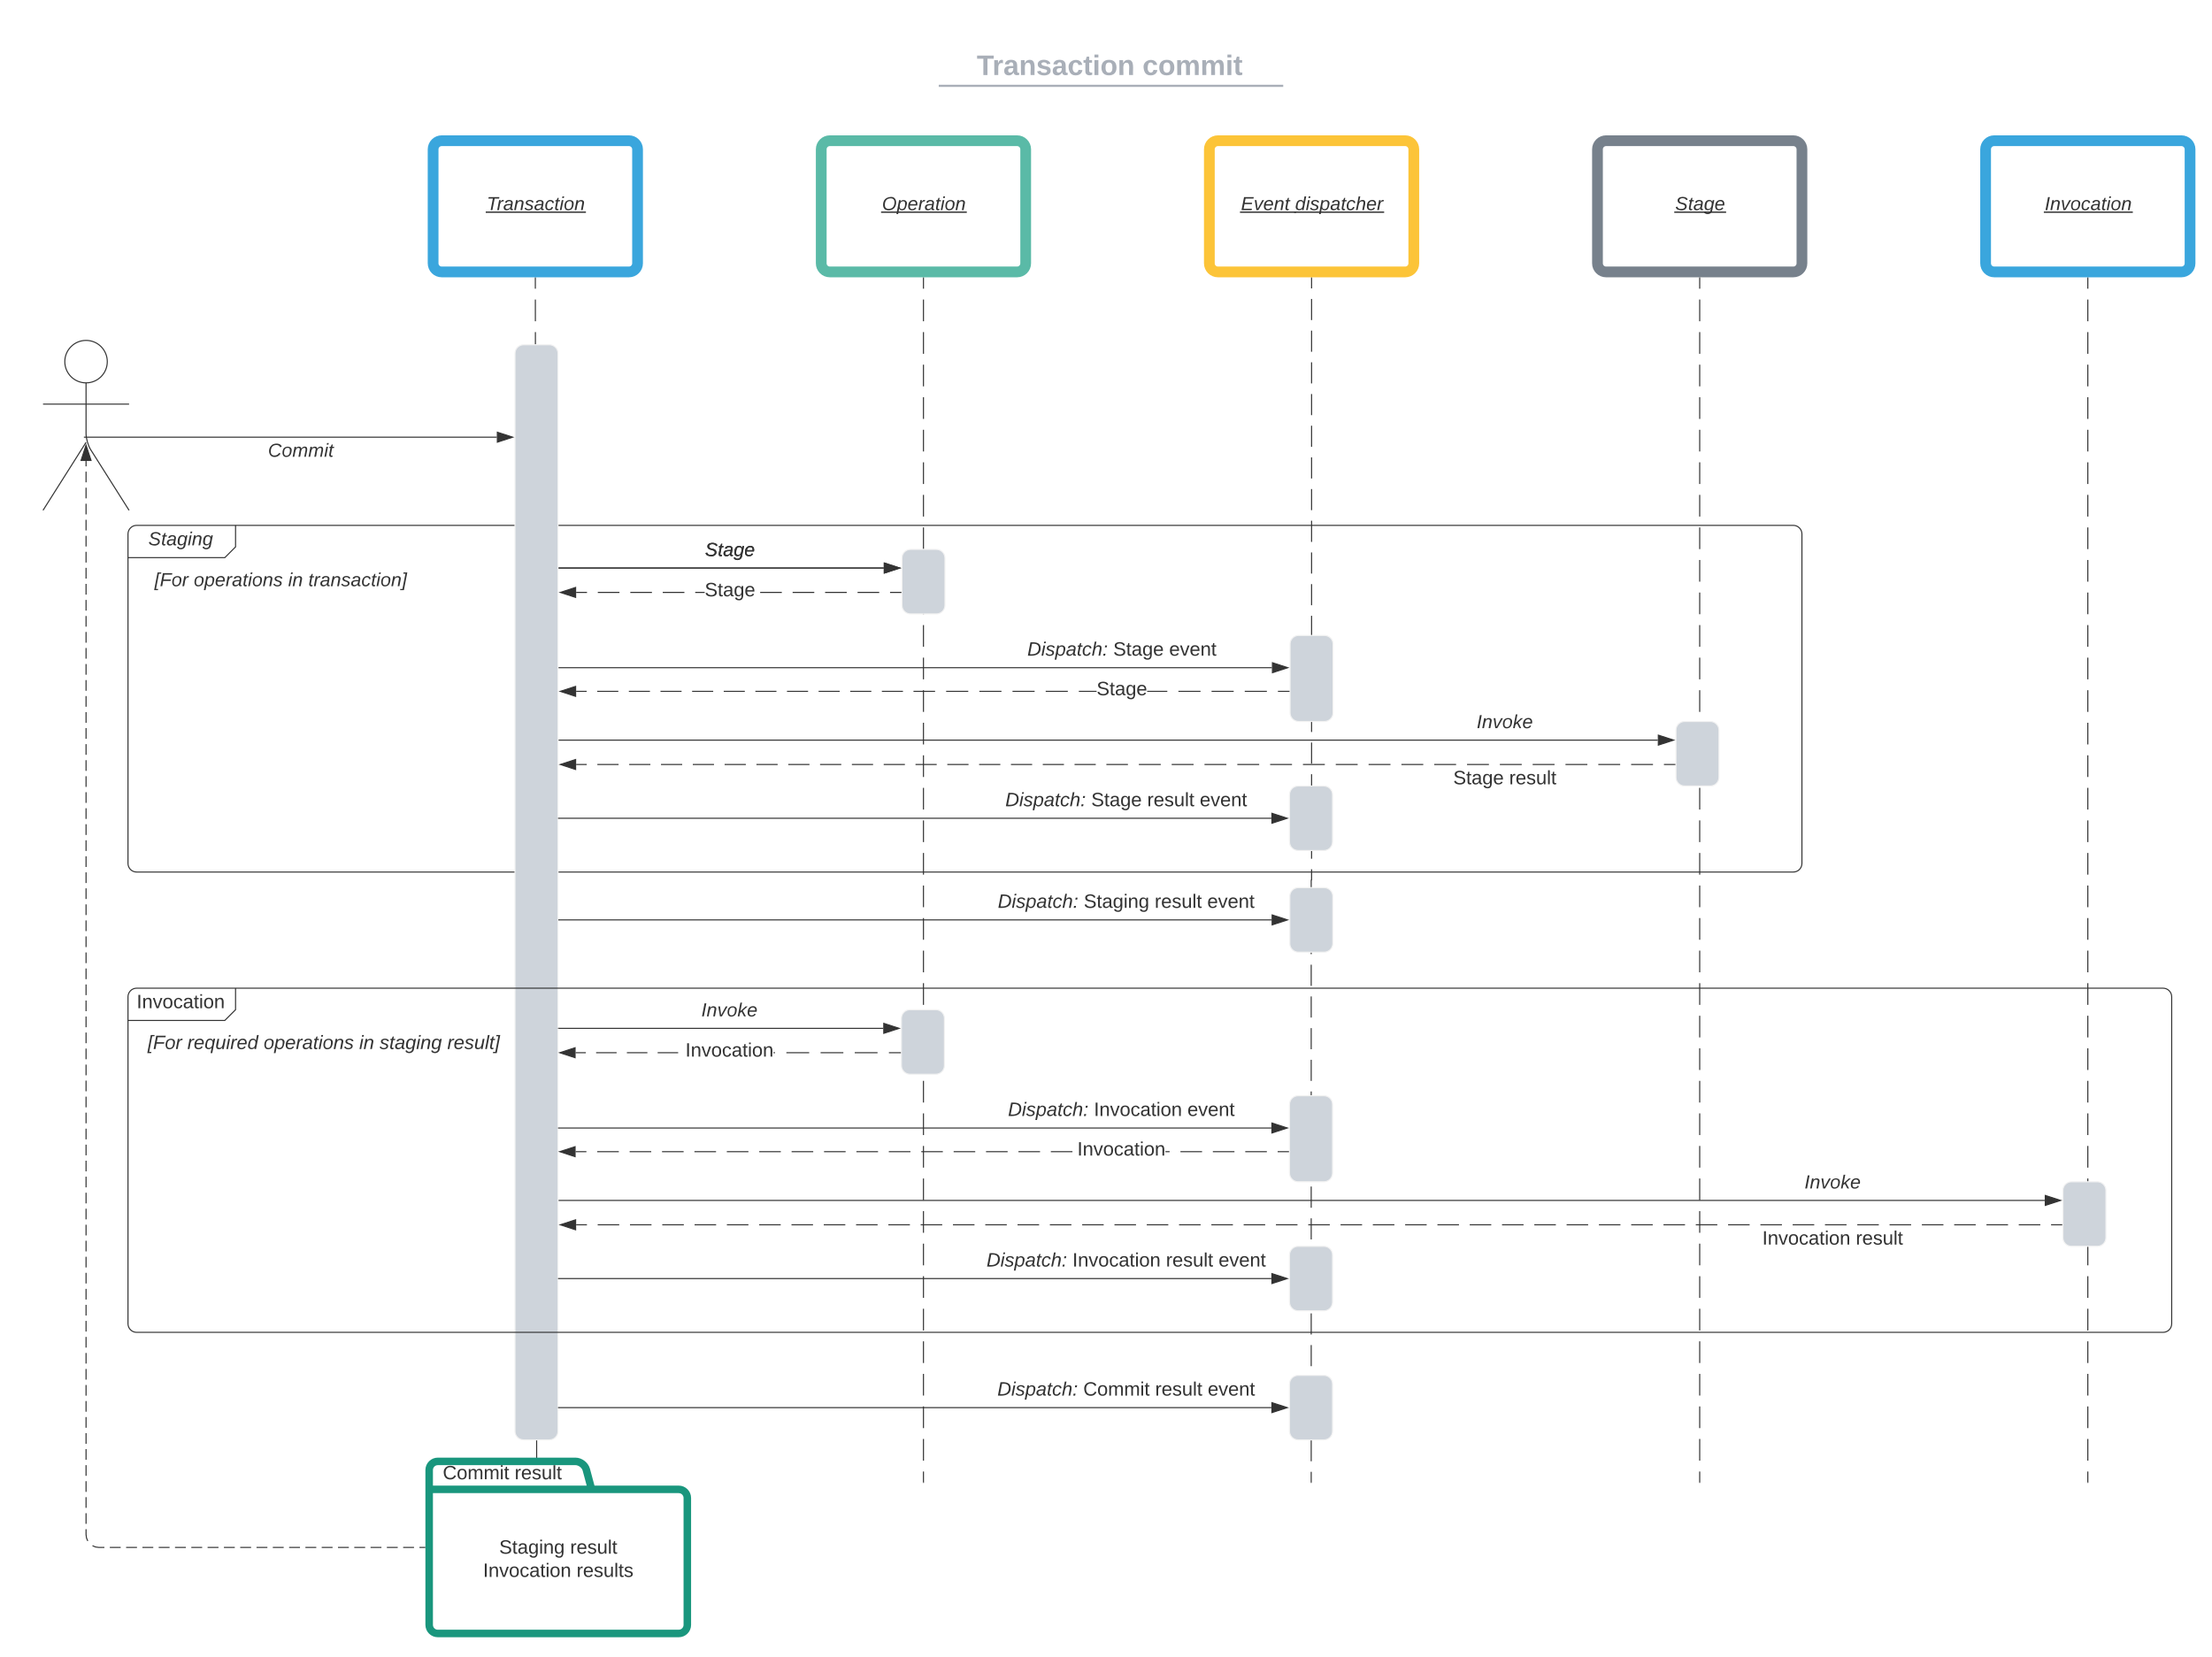 <svg xmlns="http://www.w3.org/2000/svg" xmlns:xlink="http://www.w3.org/1999/xlink" xmlns:lucid="lucid" width="2056.48" height="1540.7"><g transform="translate(0 0)" lucid:page-tab-id="0_0"><path d="M0 0h2056.48v1540.7H0z" fill="#fff"/><path d="M119 496.5c0-4.4 3.6-8 8-8h84c4.43 0 8 3.6 8 8v4.94c0 3.9-2.23 9.3-5 12.07-2.75 2.77-8.16 5-12.06 5H127c-4.4 0-8-3.57-8-8z" fill="#fff"/><path d="M219 488.5v20l-10 10h-90" stroke="#333" fill="none"/><path d="M119 496.5c0-4.4 3.6-8 8-8h1540.24c4.4 0 8 3.6 8 8v306.34c0 4.42-3.6 8-8 8H127c-4.4 0-8-3.58-8-8z" stroke="#333" fill="none"/><use xlink:href="#a" transform="matrix(1,0,0,1,127.008,488.51) translate(10.901 18.556)"/><use xlink:href="#b" transform="matrix(1,0,0,1,131.008,526.51) translate(12.642 18.556)"/><use xlink:href="#c" transform="matrix(1,0,0,1,131.008,526.51) translate(49.086 18.556)"/><use xlink:href="#d" transform="matrix(1,0,0,1,131.008,526.51) translate(136.889 18.556)"/><use xlink:href="#e" transform="matrix(1,0,0,1,131.008,526.51) translate(155.605 18.556)"/><path d="M497.7 258.34v10.1m.02 10.08l.02 20.2m.02 10.08l.02 20.18m0 10.1l.03 20.17m.03 10.1l.02 20.17m0 10.1l.04 20.17m0 10.08l.02 20.18m0 10.1l.04 20.17m0 10.1l.03 20.17m0 10.1l.03 20.17m0 10.1l.03 20.17m0 10.1l.04 20.17m0 10.1l.03 20.18m.02 10.1l.02 20.17m0 10.1l.03 20.17m.02 10.1l.02 20.17m0 10.08l.04 20.18m0 10.1l.03 20.17m.02 10.1l.03 20.17m0 10.1l.03 20.17m0 10.1l.04 20.17m0 10.1l.03 20.17m0 10.1l.04 20.18m0 10.1l.02 20.17m.02 10.1l.02 20.17m0 10.1l.03 20.17m0 10.08l.03 20.18m0 10.1l.04 20.17m0 10.1l.03 20.17m0 10.1l.04 20.17m0 10.1l.03 20.17m0 10.1l.04 20.17m.02 10.1l.02 20.18m0 10.1l.04 20.17m0 10.1l.03 20.17m.03 10.1l.02 20.17m0 10.08l.03 20.18m.02 10.1v10.08" stroke="#333" fill="none"/><path d="M498.2 258.36h-1v-.52h1z" fill="#333"/><path d="M499 1378.33v.5" stroke="#333" fill="none"/><path d="M478.77 328.57c0-4.4 3.58-8 8-8h24c4.42 0 8 3.6 8 8v1002.27c0 4.42-3.58 8-8 8h-24c-4.42 0-8-3.58-8-8z" stroke="#f2f2f2" fill="#ced4db"/><path d="M858.53 258.34v10.1m0 10.08v20.2m0 10.08v20.18m0 10.1v20.17m0 10.1v20.17m0 10.1v20.17m0 10.08v20.18m0 10.1v20.17m0 10.1v20.17m0 10.1v20.17m0 10.1v20.17m0 10.1v20.17m0 10.1v20.18m0 10.1v20.17m0 10.1v20.17m0 10.1v20.17m0 10.08v20.18m0 10.1v20.17m0 10.1v20.17m0 10.1v20.17m0 10.1v20.17m0 10.1v20.17m0 10.1v20.18m0 10.1v20.17m0 10.1v20.17m0 10.1v20.17m0 10.08v20.18m0 10.1v20.17m0 10.1V1116m0 10.1v20.17m0 10.1v20.17m0 10.1v20.17m0 10.1v20.18m0 10.1v20.17m0 10.1v20.17m0 10.1v20.17m0 10.08v20.18m0 10.1v10.08" stroke="#333" fill="none"/><path d="M859.03 258.36h-1v-.52h1z" fill="#333"/><path d="M858.53 1378.33v.5" stroke="#333" fill="none"/><path d="M838.53 518.84c0-4.4 3.58-8 8-8h24c4.42 0 8 3.6 8 8v44c0 4.42-3.58 8-8 8h-24c-4.42 0-8-3.58-8-8z" stroke="#f2f2f2" fill="#ced4db"/><path d="M1219.36 258.34v9.83m0 9.82v19.63m0 9.82v19.64m0 9.82v19.64m0 9.82v19.64m0 9.83v19.64m0 9.8v19.65m0 9.82v19.65m0 9.82v19.64m0 9.82v19.65m0 9.82v19.64m0 9.83v19.64m0 9.83v19.64m0 9.82v19.64m0 9.82v19.65m0 9.82v19.63m0 9.82v19.65m0 9.82v19.64m0 9.82v19.64m0 9.83v9.82l-.05.12-.1.04-.14.06-.05.12v9.82m0 9.83v19.64m0 9.83v19.64m0 9.82v19.64m0 9.82v19.64m0 9.82v19.65m0 9.82v19.63m0 9.82v19.64m0 9.82v19.64m0 9.82v19.64m0 9.82V1123m0 9.8v19.65m0 9.82v19.65m0 9.82v19.64m0 9.82v19.64m0 9.83v19.64m0 9.83v19.64m0 9.82v19.64m0 9.82v19.64m0 9.82v9.82" stroke="#333" fill="none"/><path d="M1219.86 258.36h-1v-.52h1z" fill="#333"/><path d="M1219 1378.33v.5" stroke="#333" fill="none"/><path d="M1199.36 598.84c0-4.4 3.6-8 8-8h24c4.42 0 8 3.6 8 8v64c0 4.42-3.58 8-8 8h-24c-4.4 0-8-3.58-8-8z" stroke="#f2f2f2" fill="#ced4db"/><path d="M1182.48 621.34h-662.7v-1h662.7zM519.78 621.34h-.5v-1h.5zM1197.25 620.84l-14.27 4.64v-9.27z" fill="#333"/><path d="M1198.86 620.84l-16.38 5.33v-10.65zm-15.38 3.95l12.15-3.96-12.15-3.94z" fill="#333"/><use xlink:href="#f" transform="matrix(1,0,0,1,955.058,595.245) translate(0.005 14.4)"/><use xlink:href="#g" transform="matrix(1,0,0,1,955.058,595.245) translate(79.905 14.4)"/><use xlink:href="#h" transform="matrix(1,0,0,1,955.058,595.245) translate(131.905 14.4)"/><path d="M402.66 138.84c0-4.4 3.58-8 8-8h174.07c4.42 0 8 3.6 8 8v106c0 4.42-3.58 8-8 8H410.66c-4.42 0-8-3.58-8-8z" stroke="#3aa6dd" stroke-width="10" fill-opacity="0"/><use xlink:href="#i" transform="matrix(1,0,0,1,410.658,138.845) translate(41.821 56.556)"/><path d="M763.5 138.84c0-4.4 3.57-8 8-8h174.07c4.42 0 8 3.6 8 8v106c0 4.42-3.58 8-8 8H771.5c-4.43 0-8-3.58-8-8z" stroke="#5abaa7" stroke-width="10" fill-opacity="0"/><use xlink:href="#j" transform="matrix(1,0,0,1,771.492,138.845) translate(48.537 56.556)"/><path d="M1124.33 138.84c0-4.4 3.58-8 8-8h174.07c4.42 0 8 3.6 8 8v106c0 4.42-3.58 8-8 8h-174.07c-4.42 0-8-3.58-8-8z" stroke="#fcc438" stroke-width="10" fill-opacity="0"/><use xlink:href="#k" transform="matrix(1,0,0,1,1132.326,138.845) translate(21.377 56.556)"/><use xlink:href="#l" transform="matrix(1,0,0,1,1132.326,138.845) translate(71.747 56.556)"/><path d="M99.75 336.26C99.75 347.16 90.9 356 80 356c-10.9 0-19.75-8.83-19.75-19.74 0-10.9 8.84-19.75 19.75-19.75 10.9 0 19.75 8.85 19.75 19.76z" stroke="#333" fill="#fff"/><path d="M80 356v47.3c0 4.43 1.92 11.04 4.28 14.77L120 474.5m-40-63.2l-40 63.2m0-98.74h80" stroke="#333" fill="none"/><path d="M40 324.5c0-4.4 3.58-8 8-8h64c4.42 0 8 3.6 8 8v164c0 4.43-3.58 8-8 8H48c-4.42 0-8-3.57-8-8z" fill="none"/><path d="M81.5 406.5h380.38M81.5 406.5H78" stroke="#333" fill="none"/><path d="M476.65 406.5l-14.27 4.65v-9.27z" stroke="#333" fill="#333"/><use xlink:href="#m" transform="matrix(1,0,0,1,249.112,410.51) translate(0.005 14.222)"/><path d="M1198.36 643.34h-10.28v-1h10.28zm-20.56 0h-20.56v-1h20.56zm-30.84 0h-20.57v-1h20.56zm-30.85 0h-20.55v-1h20.56zm-96.6 0H1003v-1h16.5zm-26.77 0h-20.56v-1h20.56zm-30.85 0h-20.56v-1h20.56zm-30.84 0h-20.56v-1h20.56zm-30.85 0h-20.57v-1h20.56zm-30.85 0h-20.08v-1h20.08zm-29.88 0h-19.6v-1h19.6zm-29.4 0h-19.6v-1h19.6zm-29.4 0h-19.6v-1h19.6zm-29.4 0h-19.6v-1h19.6zm-29.4 0h-19.6v-1h19.6zm-29.4 0h-19.6v-1h19.6zm-29.4 0h-19.6v-1h19.6zm-29.4 0h-19.6v-1h19.6zm-29.4 0h-19.6v-1h19.6zm-29.4 0h-19.62v-1h19.6zm-29.42 0h-9.8v-1h9.8zm539.8 0h-18.74v-1h18.76zM1198.86 643.34h-.5v-1h.5zM535.15 647.48l-14.26-4.64 14.25-4.63z" fill="#333"/><path d="M535.65 648.17l-16.38-5.33 16.38-5.32zm-13.14-5.33l12.15 3.95v-7.9z" fill="#333"/><use xlink:href="#n" transform="matrix(1,0,0,1,1019.508,632.045) translate(0.005 14.4)"/><path d="M821.64 528.68H519.77v-1h301.87z" fill="#333"/><path d="M519.78 528.68h-.5v-1h.5zM836.4 528.18l-14.26 4.63v-9.26z" fill="#333"/><path d="M838.03 528.18l-16.4 5.32v-10.65zm-15.4 3.95l12.16-3.95-12.16-3.95z" fill="#333"/><use xlink:href="#o" transform="matrix(1,0,0,1,655.44,502.845) translate(0.005 14.222)"/><path d="M601.86 48c0-4.42 3.58-8 8-8h836.75c4.43 0 8 3.58 8 8v25.16c0 4.4-3.57 8-8 8H609.87c-4.42 0-8-3.6-8-8z" stroke="#000" stroke-opacity="0" stroke-width="2" fill="#fff" fill-opacity="0"/><use xlink:href="#p" transform="matrix(1,0,0,1,605.863,44) translate(302.238 25.783)"/><use xlink:href="#q" transform="matrix(1,0,0,1,605.863,44) translate(456.293 25.783)"/><path d="M873.74 79.8H1192M873.76 79.8h-1.02M1191.97 79.8h1.03" stroke="#a9afb8" stroke-width="2" fill="none"/><path d="M837.53 551.34h-10.06v-1h10.06zm-20.13 0h-20.12v-1h20.12zm-30.18 0H767.1v-1h20.12zm-30.2 0H736.9v-1h20.13zm-30.18 0h-20.12v-1h20.12zm-71.7 0h-8.8v-1h8.8zm-18.86 0h-20.13v-1h20.13zm-30.2 0H586v-1h20.1zm-30.18 0h-20.12v-1h20.12zm-30.18 0h-10.07v-1h10.07zM838.03 551.34h-.5v-1h.5zM535.15 555.48l-14.26-4.64 14.25-4.63z" fill="#333"/><path d="M535.65 556.17l-16.38-5.33 16.38-5.32zm-13.14-5.33l12.15 3.95v-7.9z" fill="#333"/><use xlink:href="#n" transform="matrix(1,0,0,1,655.149,540.045) translate(0.005 14.4)"/><path d="M821.65 528.68H519.77v-1h301.88z" fill="#333"/><path d="M519.78 528.68h-.5v-1h.5zM836.4 528.18l-14.25 4.63v-9.26z" fill="#333"/><path d="M838.03 528.18l-16.38 5.32v-10.65zm-15.38 3.95l12.14-3.95-12.15-3.95z" fill="#333"/><use xlink:href="#o" transform="matrix(1,0,0,1,655.44,502.845) translate(0.005 14.222)"/><path d="M1198.86 738.84c0-4.4 3.6-8 8-8h24c4.42 0 8 3.6 8 8v44c0 4.42-3.58 8-8 8h-24c-4.4 0-8-3.58-8-8z" stroke="#f2f2f2" fill="#ced4db"/><path d="M519.27 760.84h662.7M519.28 760.84h-.5" stroke="#333" fill="none"/><path d="M1196.75 760.84l-14.27 4.64v-9.27z" stroke="#333" fill="#333"/><use xlink:href="#f" transform="matrix(1,0,0,1,934.608,735.245) translate(0.005 14.4)"/><use xlink:href="#g" transform="matrix(1,0,0,1,934.608,735.245) translate(79.905 14.4)"/><use xlink:href="#r" transform="matrix(1,0,0,1,934.608,735.245) translate(131.905 14.4)"/><use xlink:href="#h" transform="matrix(1,0,0,1,934.608,735.245) translate(180.805 14.4)"/><path d="M1199.1 833.34c0-4.42 3.58-8 8-8h24c4.42 0 8 3.58 8 8v44c0 4.42-3.58 8-8 8h-24c-4.42 0-8-3.58-8-8z" stroke="#f2f2f2" fill="#ced4db"/><path d="M519.5 855.34h662.72M519.52 855.34h-.5" stroke="#333" fill="none"/><path d="M1196.98 855.34l-14.26 4.64v-9.27z" stroke="#333" fill="#333"/><use xlink:href="#f" transform="matrix(1,0,0,1,927.633,829.741) translate(0.005 14.4)"/><use xlink:href="#s" transform="matrix(1,0,0,1,927.633,829.741) translate(79.905 14.4)"/><use xlink:href="#r" transform="matrix(1,0,0,1,927.633,829.741) translate(145.855 14.4)"/><use xlink:href="#h" transform="matrix(1,0,0,1,927.633,829.741) translate(194.755 14.4)"/><path d="M119 926.84c0-4.4 3.6-8 8-8h84c4.43 0 8 3.6 8 8v4.93c0 3.9-2.23 9.3-5 12.07-2.75 2.77-8.16 5-12.06 5H127c-4.4 0-8-3.58-8-8z" fill="#fff"/><path d="M219 918.84v20l-10 10h-90" stroke="#333" fill="none"/><path d="M119 926.84c0-4.4 3.6-8 8-8h1884c4.43 0 8 3.6 8 8v304c0 4.42-3.57 8-8 8H127c-4.4 0-8-3.58-8-8z" stroke="#333" fill="none"/><use xlink:href="#t" transform="matrix(1,0,0,1,127.008,918.845) translate(0.025 18.6)"/><use xlink:href="#u" transform="matrix(1,0,0,1,131.008,956.845) translate(6.275 18.6)"/><use xlink:href="#v" transform="matrix(1,0,0,1,131.008,956.845) translate(43.175 18.6)"/><use xlink:href="#w" transform="matrix(1,0,0,1,131.008,956.845) translate(114.025 18.6)"/><use xlink:href="#x" transform="matrix(1,0,0,1,131.008,956.845) translate(202.925 18.6)"/><use xlink:href="#y" transform="matrix(1,0,0,1,131.008,956.845) translate(221.875 18.6)"/><use xlink:href="#z" transform="matrix(1,0,0,1,131.008,956.845) translate(284.825 18.6)"/><path d="M838.03 946.84c0-4.4 3.58-8 8-8h24c4.42 0 8 3.6 8 8v44c0 4.42-3.58 8-8 8h-24c-4.42 0-8-3.58-8-8z" stroke="#f2f2f2" fill="#ced4db"/><path d="M837.03 979.34h-10.6v-1h10.6zm-21.18 0h-21.2v-1h21.2zm-31.78 0H762.9v-1h21.17zm-31.78 0h-21.2v-1h21.2zm-121.82 0h-19.06v-1h19.06zm-28.6 0h-19.06v-1h19.07zm-28.6 0h-19.06v-1h19.07zm-28.6 0h-9.53v-1h9.54zm175.84 0h-1.4v-1h1.4zM837.53 979.34h-.5v-1h.5zM534.65 983.48l-14.26-4.64 14.25-4.63z" fill="#333"/><path d="M535.15 984.17l-16.38-5.33 16.38-5.32zM522 978.84l12.15 3.95v-7.9z" fill="#333"/><use xlink:href="#t" transform="matrix(1,0,0,1,637.174,968.045) translate(0.005 14.4)"/><path d="M821.15 956.68H519.27v-1h301.88z" fill="#333"/><path d="M519.28 956.68h-.5v-1h.5zM835.9 956.18l-14.25 4.63v-9.26z" fill="#333"/><path d="M837.53 956.18l-16.38 5.32v-10.65zm-15.38 3.95l12.14-3.95-12.15-3.95z" fill="#333"/><use xlink:href="#A" transform="matrix(1,0,0,1,651.977,930.845) translate(0.005 14.222)"/><path d="M1198.86 1026.84c0-4.4 3.6-8 8-8h24c4.42 0 8 3.6 8 8v64c0 4.42-3.58 8-8 8h-24c-4.4 0-8-3.58-8-8z" stroke="#f2f2f2" fill="#ced4db"/><path d="M1181.98 1049.34h-662.7v-1h662.7zM519.28 1049.34h-.5v-1h.5zM1196.75 1048.84l-14.27 4.64v-9.27z" fill="#333"/><path d="M1198.36 1048.84l-16.38 5.33v-10.65zm-15.38 3.95l12.15-3.96-12.15-3.94z" fill="#333"/><use xlink:href="#f" transform="matrix(1,0,0,1,937.083,1023.245) translate(0.005 14.4)"/><use xlink:href="#B" transform="matrix(1,0,0,1,937.083,1023.245) translate(79.905 14.4)"/><use xlink:href="#h" transform="matrix(1,0,0,1,937.083,1023.245) translate(166.855 14.4)"/><path d="M1197.86 1071.34h-10.04v-1h10.04zm-20.08 0h-20.08v-1h20.08zm-30.12 0h-20.08v-1h20.08zm-30.12 0h-20.1v-1h20.1zm-120.5 0h-20.08v-1h20.08zm-30.12 0h-20.08v-1h20.08zm-30.12 0h-20.1v-1h20.1zm-30.13 0H886.6v-1h20.07zm-30.12 0h-20.08v-1h20.08zm-30.12 0h-20.1v-1h20.1zm-30.13 0h-20.08v-1h20.08zm-30.12 0H766.1v-1h20.08zm-30.12 0h-20.1v-1h20.1zm-30.13 0h-20.08v-1h20.08zm-30.12 0h-20.07v-1h20.08zm-30.1 0h-20.1v-1h20.1zm-30.14 0h-20.08v-1h20.08zm-30.12 0h-20.08v-1h20.08zm-30.12 0h-20.08v-1h20.08zm-30.13 0h-10.05v-1h10.04zm542.2 0h-3.92v-1h3.93zM1198.36 1071.34h-.5v-1h.5zM534.65 1075.48l-14.26-4.64 14.25-4.63z" fill="#333"/><path d="M535.15 1076.17l-16.38-5.33 16.38-5.32zm-13.14-5.33l12.15 3.95v-7.9z" fill="#333"/><use xlink:href="#t" transform="matrix(1,0,0,1,1001.533,1060.045) translate(0.005 14.4)"/><path d="M1198.86 1166.84c0-4.4 3.6-8 8-8h24c4.42 0 8 3.6 8 8v44c0 4.42-3.58 8-8 8h-24c-4.4 0-8-3.58-8-8z" stroke="#f2f2f2" fill="#ced4db"/><path d="M519.27 1188.84h662.7M519.28 1188.84h-.5" stroke="#333" fill="none"/><path d="M1196.75 1188.84l-14.27 4.64v-9.27z" stroke="#333" fill="#333"/><use xlink:href="#f" transform="matrix(1,0,0,1,917.133,1163.245) translate(0.005 14.4)"/><use xlink:href="#B" transform="matrix(1,0,0,1,917.133,1163.245) translate(79.905 14.4)"/><use xlink:href="#r" transform="matrix(1,0,0,1,917.133,1163.245) translate(166.855 14.4)"/><use xlink:href="#h" transform="matrix(1,0,0,1,917.133,1163.245) translate(215.755 14.4)"/><path d="M1580.2 258.34v10.1m0 10.08v20.2m0 10.08v20.18m0 10.1v20.17m0 10.1v20.17m0 10.1v20.17m0 10.08v20.18m0 10.1v20.17m0 10.1v20.17m0 10.1v20.17m0 10.1v20.17m0 10.1v20.17m0 10.1v20.18m0 10.1v20.17m0 10.1v20.17m0 10.1v20.17m0 10.08v20.18m0 10.1v20.17m0 10.1v20.17m0 10.1v20.17m0 10.1v20.17m0 10.1v20.17m0 10.1v20.18m0 10.1v20.17m0 10.1v20.17m0 10.1v20.17m0 10.08v20.18m0 10.1v20.17m0 10.1V1116m0 10.1v20.17m0 10.1v20.17m0 10.1v20.17m0 10.1v20.18m0 10.1v20.17m0 10.1v20.17m0 10.1v20.17m0 10.08v20.18m0 10.1v10.08" stroke="#333" fill="none"/><path d="M1580.7 258.36h-1v-.52h1z" fill="#333"/><path d="M1580.2 1378.33v.5" stroke="#333" fill="none"/><path d="M1485.16 138.84c0-4.4 3.58-8 8-8h174.08c4.4 0 8 3.6 8 8v106c0 4.42-3.6 8-8 8h-174.08c-4.42 0-8-3.58-8-8z" stroke="#77818c" stroke-width="10" fill-opacity="0"/><use xlink:href="#C" transform="matrix(1,0,0,1,1493.16,138.845) translate(64.29 56.556)"/><path d="M1941.03 258.34v10.1m0 10.08v20.2m0 10.08v20.18m0 10.1v20.17m0 10.1v20.17m0 10.1v20.17m0 10.08v20.18m0 10.1v20.17m0 10.1v20.17m0 10.1v20.17m0 10.1v20.17m0 10.1v20.17m0 10.1v20.18m0 10.1v20.17m0 10.1v20.17m0 10.1v20.17m0 10.08v20.18m0 10.1v20.17m0 10.1v20.17m0 10.1v20.17m0 10.1v20.17m0 10.1v20.17m0 10.1v20.18m0 10.1v20.17m0 10.1v20.17m0 10.1v20.17m0 10.08v20.18m0 10.1v20.17m0 10.1V1116m0 10.1v20.17m0 10.1v20.17m0 10.1v20.17m0 10.1v20.18m0 10.1v20.17m0 10.1v20.17m0 10.1v20.17m0 10.08v20.18m0 10.1v10.08" stroke="#333" fill="none"/><path d="M1941.53 258.36h-1v-.52h1z" fill="#333"/><path d="M1941.03 1378.33v.5" stroke="#333" fill="none"/><path d="M1846 138.84c0-4.4 3.58-8 8-8h174.07c4.42 0 8 3.6 8 8v106c0 4.42-3.58 8-8 8H1854c-4.42 0-8-3.58-8-8z" stroke="#3aa6dd" stroke-width="10" fill-opacity="0"/><use xlink:href="#D" transform="matrix(1,0,0,1,1853.994,138.845) translate(47.031 56.556)"/><path d="M1558.12 678.84c0-4.4 3.6-8 8-8h24c4.42 0 8 3.6 8 8v44c0 4.42-3.58 8-8 8h-24c-4.4 0-8-3.58-8-8z" stroke="#f2f2f2" fill="#ced4db"/><path d="M1557.12 710.84h-10.17m-10.17 0h-20.34m-10.17 0h-20.34m-10.17 0h-20.34m-10.17 0h-20.34m-10.16 0h-20.34m-10.17 0h-20.34m-10.18 0h-20.34m-10.17 0h-20.33m-10.17 0h-20.34m-10.17 0h-20.35m-10.17 0h-20.34m-10.17 0h-20.34m-10.17 0h-20.34m-10.17 0h-20.34m-10.16 0h-20.34m-10.17 0h-20.34m-10.18 0h-20.03m-9.87 0H999m-9.85 0h-19.7m-9.87 0h-19.72m-9.86 0h-19.72m-9.85 0H880.7m-9.85 0h-19.72m-9.86 0h-19.7m-9.87 0h-19.72m-9.86 0H762.4m-9.85 0h-19.72m-9.86 0h-19.72m-9.86 0h-19.72m-9.86 0H644.1m-9.86 0h-19.72m-9.86 0h-19.7m-9.87 0h-19.73m-9.86 0h-9.85" stroke="#333" fill="none"/><path d="M1557.62 711.34h-.5v-1h.5z" fill="#333"/><path d="M520.9 710.84l14.25-4.63v9.28z" stroke="#333" fill="#333"/><use xlink:href="#E" transform="matrix(1,0,0,1,1351.058,714.845) translate(0.005 14.4)"/><use xlink:href="#F" transform="matrix(1,0,0,1,1351.058,714.845) translate(52.005 14.4)"/><path d="M519.77 688.18h1021.47" stroke="#333" fill="none"/><path d="M519.78 688.68h-.5v-1h.5z" fill="#333"/><path d="M1556 688.18l-14.26 4.63v-9.26z" stroke="#333" fill="#333"/><g><use xlink:href="#A" transform="matrix(1,0,0,1,1372.836,662.845) translate(0.005 14.222)"/></g><path d="M1917.86 1106.84c0-4.4 3.6-8 8-8h24c4.42 0 8 3.6 8 8v44c0 4.42-3.58 8-8 8h-24c-4.4 0-8-3.58-8-8z" stroke="#f2f2f2" fill="#ced4db"/><path d="M1916.86 1138.84h-10m-10 0h-20.03m-10 0h-20.03m-10 0h-20.02m-10 0h-20.03m-10 0h-20.03m-10 0h-20.02m-10 0h-20.03m-10 0h-20.03m-10 0h-20.02m-10 0h-20.03m-10.02 0h-20m-10.02 0h-20.02m-10 0h-20.03m-10 0h-20m-10.02 0h-20.02m-10 0h-20.03m-10 0h-20.02m-10 0h-20.02m-10 0h-20.03m-10 0h-20.02m-10 0h-20.03m-10 0h-20.02m-10 0h-20.03m-10 0h-20.03m-10 0h-20.02m-10 0h-20.03m-10 0h-20.03m-10 0h-20.02m-10 0h-20.03m-10.02 0h-20m-10.02 0h-20.02m-10 0H946m-10 0h-20m-10.02 0h-20.02m-10 0h-20.03m-10 0H825.9m-10 0h-20.02m-10 0h-20.03m-10 0h-20.02m-10 0H705.8m-10 0h-20.02m-10 0h-20.03m-10 0H615.7m-10 0H585.7m-10 0h-20.03m-10 0h-10.02" stroke="#333" fill="none"/><path d="M1917.36 1139.34h-.5v-1h.5z" fill="#333"/><path d="M520.9 1138.84l14.25-4.63v9.28z" stroke="#333" fill="#333"/><g><use xlink:href="#G" transform="matrix(1,0,0,1,1638.37,1142.845) translate(0.005 14.4)"/><use xlink:href="#F" transform="matrix(1,0,0,1,1638.37,1142.845) translate(86.955 14.4)"/></g><path d="M519.77 1116.18h1381.2" stroke="#333" fill="none"/><path d="M519.78 1116.68h-.5v-1h.5z" fill="#333"/><path d="M1915.75 1116.18l-14.27 4.63v-9.26z" stroke="#333" fill="#333"/><g><use xlink:href="#A" transform="matrix(1,0,0,1,1677.622,1090.845) translate(0.005 14.222)"/></g><path d="M1198.86 1286.84c0-4.4 3.6-8 8-8h24c4.42 0 8 3.6 8 8v44c0 4.42-3.58 8-8 8h-24c-4.4 0-8-3.58-8-8z" stroke="#f2f2f2" fill="#ced4db"/><path d="M519.27 1308.84h662.7M519.28 1308.84h-.5" stroke="#333" fill="none"/><path d="M1196.75 1308.84l-14.27 4.64v-9.27z" stroke="#333" fill="#333"/><g><use xlink:href="#f" transform="matrix(1,0,0,1,927.208,1283.245) translate(0.005 14.4)"/><use xlink:href="#H" transform="matrix(1,0,0,1,927.208,1283.245) translate(79.905 14.4)"/><use xlink:href="#r" transform="matrix(1,0,0,1,927.208,1283.245) translate(146.705 14.4)"/><use xlink:href="#h" transform="matrix(1,0,0,1,927.208,1283.245) translate(195.605 14.4)"/></g><path d="M550 1384.84h81c4.43 0 8 3.6 8 8v118c0 4.42-3.57 8-8 8H407c-4.4 0-8-3.58-8-8v-144c0-4.4 3.6-8 8-8h128c4.43 0 8.94 3.46 10.1 7.73zm-151 0h151" stroke="#19967d" stroke-width="7" fill="#fff"/><g><use xlink:href="#I" transform="matrix(1,0,0,1,407.008,1358.845) translate(4.65 16.6)"/><use xlink:href="#F" transform="matrix(1,0,0,1,407.008,1358.845) translate(71.45 16.6)"/></g><g><use xlink:href="#J" transform="matrix(1,0,0,1,411.008,1392.845) translate(53.075 51.8)"/><use xlink:href="#K" transform="matrix(1,0,0,1,411.008,1392.845) translate(119.025 51.8)"/><use xlink:href="#L" transform="matrix(1,0,0,1,411.008,1392.845) translate(38.075 73.4)"/><use xlink:href="#M" transform="matrix(1,0,0,1,411.008,1392.845) translate(125.025 73.4)"/></g><path d="M395 1438.84h-5.04m-5.05 0h-10.1m-5.04 0h-10.1m-5.05 0h-10.1m-5.04 0h-10.1m-5.05 0h-10.1m-5.04 0h-10.1m-5.05 0h-10.1m-5.04 0h-10.1m-5.06 0h-10.1m-5.05 0h-10.1m-5.05 0h-10.1m-5.05 0h-10.1m-5.05 0H193m-5.05 0h-10.1m-5.05 0h-10.1m-5.05 0h-10.1m-5.05 0h-10.1m-5.05 0h-10.1m-5.05 0h-10.1m-5.05 0H92l-3.1-.4-2.9-1.2m-4.4-4.4l-1.2-2.88-.4-3.12v-4.96m0-4.97V1407m0-4.97v-9.92m0-4.97v-9.92m0-4.96v-9.94m0-4.96v-9.94m0-4.96v-9.93m0-4.98v-9.93m0-4.98v-9.93m0-4.98v-9.93m0-4.98v-9.93m0-4.98V1258m0-4.97v-9.94m0-4.97v-9.94m0-4.97v-9.93m0-4.97v-9.93m0-4.97v-9.93m0-4.97v-9.93m0-4.97v-9.93m0-4.97v-9.93m0-4.96v-9.94m0-4.96V1109m0-4.96v-9.93m0-4.96v-9.93m0-4.96v-9.93m0-4.96v-9.93m0-4.96v-9.93m0-4.95v-9.94m0-4.95v-9.94m0-4.95v-9.93m0-4.97v-9.93m0-4.97v-9.93m0-4.97v-9.93m0-4.97v-9.93m0-4.97v-9.93m0-4.96v-9.94m0-4.96v-9.94m0-4.96v-9.93m0-4.97v-9.93m0-4.97v-9.93m0-4.97v-9.93m0-4.97v-9.93m0-4.97v-9.93m0-4.96v-9.94m0-4.96v-9.94m0-4.96v-9.93m0-4.97v-9.93m0-4.97v-9.93m0-4.97v-9.93m0-4.97v-9.93m0-4.97v-9.93m0-4.96v-9.94m0-4.96v-9.94m0-4.96v-9.93m0-4.97v-9.93m0-4.97v-9.93m0-4.97v-9.93m0-4.97v-9.93m0-4.97v-9.93m0-4.96v-9.95m0-4.96v-9.95m0-4.96v-9.94m0-4.97v-9.94m0-4.97v-9.94m0-4.97v-9.94m0-4.97v-9.94m0-4.97v-9.94m0-4.96v-4.97" stroke="#333" fill="none"/><path d="M395.5 1439.34h-.5v-1h.5z" fill="#333"/><path d="M80 413.86l4.64 14.27h-9.28z" stroke="#333" fill="#333"/><defs><path fill="#333" d="M194-120c59 52 2 134-86 124-53-6-90-18-98-63l31-7c8 30 29 43 70 43 46 0 84-17 71-62-32-43-135-20-137-98-3-89 178-90 191-16l-30 9c-8-48-127-53-127 5 0 53 81 35 115 65" id="N"/><path fill="#333" d="M51-54c-9 22 5 41 31 30L79-1C43 14 10-4 19-52l22-115H19l5-23h22l19-43h21l-9 43h35l-4 23H73" id="O"/><path fill="#333" d="M165-48c-4 18 1 34 23 27l-3 20c-29 8-62 0-52-35h-2C116-14 99 4 63 4 30 4 8-16 8-49c0-68 71-67 138-67 10-26 0-56-31-54-26 1-42 9-47 31l-32-5c8-67 160-71 144 15-5 28-9 54-15 81zM42-50c3 52 80 24 89-6 7-12 7-24 11-38-47 1-103-4-100 44" id="P"/><path fill="#333" d="M103-194c29 0 47 14 56 36 2-11 5-23 8-32h30L160-5C157 61 82 97 21 62 9 55 4 45 1 30l28-7c7 42 83 31 92-3 4-16 9-38 13-55-13 20-29 36-62 36-40 0-60-25-60-64 0-71 23-131 91-131zm4 24c-53 0-58 54-61 104-2 27 10 44 36 44 49 0 65-50 67-102 1-29-15-46-42-46" id="Q"/><path fill="#333" d="M50-231l6-30h32l-6 30H50zM6 0l37-190h31L37 0H6" id="R"/><path fill="#333" d="M67-158c22-48 132-52 116 29L158 0h-32l25-140c3-38-53-32-70-12C52-117 51-52 38 0H6l36-190h30" id="S"/><g id="a"><use transform="matrix(0.049,0,0,0.049,0,0)" xlink:href="#N"/><use transform="matrix(0.049,0,0,0.049,11.852,0)" xlink:href="#O"/><use transform="matrix(0.049,0,0,0.049,16.79,0)" xlink:href="#P"/><use transform="matrix(0.049,0,0,0.049,26.667,0)" xlink:href="#Q"/><use transform="matrix(0.049,0,0,0.049,36.543,0)" xlink:href="#R"/><use transform="matrix(0.049,0,0,0.049,40.444,0)" xlink:href="#S"/><use transform="matrix(0.049,0,0,0.049,50.321,0)" xlink:href="#Q"/></g><path fill="#333" d="M-7 75l65-336h72l-5 23H84L28 52h41l-4 23H-7" id="T"/><path fill="#333" d="M87-220l-18 92h140l-5 28H64L45 0H11l48-248h178l-5 28H87" id="U"/><path fill="#333" d="M30-147c31-64 166-65 159 27C183-49 158 1 86 4 9 8 1-88 30-147zM88-20c53 0 68-48 68-100 0-31-11-51-44-50-52 1-68 46-68 97 0 32 13 53 44 53" id="V"/><path fill="#333" d="M66-151c12-25 30-51 66-40l-6 26C45-176 58-65 38 0H6l36-190h30" id="W"/><g id="b"><use transform="matrix(0.049,0,0,0.049,0,0)" xlink:href="#T"/><use transform="matrix(0.049,0,0,0.049,4.938,0)" xlink:href="#U"/><use transform="matrix(0.049,0,0,0.049,15.753,0)" xlink:href="#V"/><use transform="matrix(0.049,0,0,0.049,25.63,0)" xlink:href="#W"/></g><path fill="#333" d="M67-162c32-53 139-36 121 50C175-51 163 2 97 4 68 4 52-11 42-31 38 6 28 39 22 75H-9l50-265h29c-1 10 0 20-3 28zm89 36c0-26-10-43-35-43-54 0-67 50-69 103-1 29 14 45 42 46 53 0 62-58 62-106" id="X"/><path fill="#333" d="M111-194c62-3 86 47 72 106H45c-7 38 6 69 45 68 27-1 43-14 53-32l24 11C152-15 129 4 87 4 38 3 12-23 12-71c0-70 32-119 99-123zm44 81c14-66-71-72-95-28-4 8-8 17-11 28h106" id="Y"/><path fill="#333" d="M55-144c13 50 104 24 104 88C159 21 15 23 1-39l26-10c6 40 102 42 102-4-13-50-104-23-104-87 0-71 143-71 148-8l-29 4c-5-35-85-37-89 0" id="Z"/><g id="c"><use transform="matrix(0.049,0,0,0.049,0,0)" xlink:href="#V"/><use transform="matrix(0.049,0,0,0.049,9.877,0)" xlink:href="#X"/><use transform="matrix(0.049,0,0,0.049,19.753,0)" xlink:href="#Y"/><use transform="matrix(0.049,0,0,0.049,29.63,0)" xlink:href="#W"/><use transform="matrix(0.049,0,0,0.049,35.506,0)" xlink:href="#P"/><use transform="matrix(0.049,0,0,0.049,45.383,0)" xlink:href="#O"/><use transform="matrix(0.049,0,0,0.049,50.321,0)" xlink:href="#R"/><use transform="matrix(0.049,0,0,0.049,54.222,0)" xlink:href="#V"/><use transform="matrix(0.049,0,0,0.049,64.099,0)" xlink:href="#S"/><use transform="matrix(0.049,0,0,0.049,73.975,0)" xlink:href="#Z"/></g><g id="d"><use transform="matrix(0.049,0,0,0.049,0,0)" xlink:href="#R"/><use transform="matrix(0.049,0,0,0.049,3.901,0)" xlink:href="#S"/></g><path fill="#333" d="M44-68c0 29 11 47 38 47 30 0 42-19 51-41l28 9C148-21 126 4 82 4 31 4 10-29 12-85c3-77 74-140 146-93 12 8 15 23 18 40l-31 5c-1-22-13-36-36-36-52 0-65 49-65 101" id="aa"/><path fill="#333" d="M-30 75l5-23h40l57-290H31l4-23h72L42 75h-72" id="ab"/><g id="e"><use transform="matrix(0.049,0,0,0.049,0,0)" xlink:href="#O"/><use transform="matrix(0.049,0,0,0.049,4.938,0)" xlink:href="#W"/><use transform="matrix(0.049,0,0,0.049,10.815,0)" xlink:href="#P"/><use transform="matrix(0.049,0,0,0.049,20.691,0)" xlink:href="#S"/><use transform="matrix(0.049,0,0,0.049,30.568,0)" xlink:href="#Z"/><use transform="matrix(0.049,0,0,0.049,39.457,0)" xlink:href="#P"/><use transform="matrix(0.049,0,0,0.049,49.333,0)" xlink:href="#aa"/><use transform="matrix(0.049,0,0,0.049,58.222,0)" xlink:href="#O"/><use transform="matrix(0.049,0,0,0.049,63.16,0)" xlink:href="#R"/><use transform="matrix(0.049,0,0,0.049,67.062,0)" xlink:href="#V"/><use transform="matrix(0.049,0,0,0.049,76.938,0)" xlink:href="#S"/><use transform="matrix(0.049,0,0,0.049,86.815,0)" xlink:href="#ab"/></g><path fill="#333" d="M248-139C247-14 144 9 11 0l48-248c105-6 190 8 189 109zm-34 0c1-70-52-87-126-82L50-27c98 7 163-21 164-112" id="ac"/><path fill="#333" d="M67-158c15-20 31-36 64-36 94 0 33 127 27 194h-32l25-140c3-38-53-32-70-12C52-117 51-51 37 0H6l51-261h31" id="ad"/><path fill="#333" d="M44-154l7-36h35l-8 36H44zM14 0l7-36h35L49 0H14" id="ae"/><g id="f"><use transform="matrix(0.05,0,0,0.05,0,0)" xlink:href="#ac"/><use transform="matrix(0.05,0,0,0.05,12.95,0)" xlink:href="#R"/><use transform="matrix(0.05,0,0,0.05,16.9,0)" xlink:href="#Z"/><use transform="matrix(0.05,0,0,0.05,25.9,0)" xlink:href="#X"/><use transform="matrix(0.05,0,0,0.05,35.9,0)" xlink:href="#P"/><use transform="matrix(0.05,0,0,0.05,45.9,0)" xlink:href="#O"/><use transform="matrix(0.05,0,0,0.05,50.9,0)" xlink:href="#aa"/><use transform="matrix(0.05,0,0,0.05,59.9,0)" xlink:href="#ad"/><use transform="matrix(0.05,0,0,0.05,69.9,0)" xlink:href="#ae"/></g><path fill="#333" d="M185-189c-5-48-123-54-124 2 14 75 158 14 163 119 3 78-121 87-175 55-17-10-28-26-33-46l33-7c5 56 141 63 141-1 0-78-155-14-162-118-5-82 145-84 179-34 5 7 8 16 11 25" id="af"/><path fill="#333" d="M59-47c-2 24 18 29 38 22v24C64 9 27 4 27-40v-127H5v-23h24l9-43h21v43h35v23H59v120" id="ag"/><path fill="#333" d="M141-36C126-15 110 5 73 4 37 3 15-17 15-53c-1-64 63-63 125-63 3-35-9-54-41-54-24 1-41 7-42 31l-33-3c5-37 33-52 76-52 45 0 72 20 72 64v82c-1 20 7 32 28 27v20c-31 9-61-2-59-35zM48-53c0 20 12 33 32 33 41-3 63-29 60-74-43 2-92-5-92 41" id="ah"/><path fill="#333" d="M177-190C167-65 218 103 67 71c-23-6-38-20-44-43l32-5c15 47 100 32 89-28v-30C133-14 115 1 83 1 29 1 15-40 15-95c0-56 16-97 71-98 29-1 48 16 59 35 1-10 0-23 2-32h30zM94-22c36 0 50-32 50-73 0-42-14-75-50-75-39 0-46 34-46 75s6 73 46 73" id="ai"/><path fill="#333" d="M100-194c63 0 86 42 84 106H49c0 40 14 67 53 68 26 1 43-12 49-29l28 8c-11 28-37 45-77 45C44 4 14-33 15-96c1-61 26-98 85-98zm52 81c6-60-76-77-97-28-3 7-6 17-6 28h103" id="aj"/><g id="g"><use transform="matrix(0.05,0,0,0.05,0,0)" xlink:href="#af"/><use transform="matrix(0.05,0,0,0.05,12,0)" xlink:href="#ag"/><use transform="matrix(0.05,0,0,0.05,17,0)" xlink:href="#ah"/><use transform="matrix(0.05,0,0,0.05,27,0)" xlink:href="#ai"/><use transform="matrix(0.05,0,0,0.05,37,0)" xlink:href="#aj"/></g><path fill="#333" d="M108 0H70L1-190h34L89-25l56-165h34" id="ak"/><path fill="#333" d="M117-194c89-4 53 116 60 194h-32v-121c0-31-8-49-39-48C34-167 62-67 57 0H25l-1-190h30c1 10-1 24 2 32 11-22 29-35 61-36" id="al"/><g id="h"><use transform="matrix(0.05,0,0,0.05,0,0)" xlink:href="#aj"/><use transform="matrix(0.05,0,0,0.05,10,0)" xlink:href="#ak"/><use transform="matrix(0.05,0,0,0.05,19,0)" xlink:href="#aj"/><use transform="matrix(0.05,0,0,0.05,29,0)" xlink:href="#al"/><use transform="matrix(0.05,0,0,0.05,39,0)" xlink:href="#ag"/></g><path fill="#333" d="M151-220L108 0H75l42-220H32l6-28h203l-5 28h-85" id="am"/><g id="i"><use transform="matrix(0.049,0,0,0.049,0,0)" xlink:href="#am"/><use transform="matrix(0.049,0,0,0.049,9.481,0)" xlink:href="#W"/><use transform="matrix(0.049,0,0,0.049,15.358,0)" xlink:href="#P"/><use transform="matrix(0.049,0,0,0.049,25.235,0)" xlink:href="#S"/><use transform="matrix(0.049,0,0,0.049,35.111,0)" xlink:href="#Z"/><use transform="matrix(0.049,0,0,0.049,44,0)" xlink:href="#P"/><use transform="matrix(0.049,0,0,0.049,53.877,0)" xlink:href="#aa"/><use transform="matrix(0.049,0,0,0.049,62.765,0)" xlink:href="#O"/><use transform="matrix(0.049,0,0,0.049,67.704,0)" xlink:href="#R"/><use transform="matrix(0.049,0,0,0.049,71.605,0)" xlink:href="#V"/><use transform="matrix(0.049,0,0,0.049,81.481,0)" xlink:href="#S"/><path fill="#333" d="M-.9 1.23h93.15v1.3H-.9z"/></g><path fill="#333" d="M20-101c0-91 52-143 145-150 126-9 127 168 53 223-23 17-55 32-93 32C57 4 20-33 20-101zm216-33c5-57-18-91-73-90-77 1-110 51-110 125 0 49 23 75 73 75 72-1 104-45 110-110" id="an"/><g id="j"><use transform="matrix(0.049,0,0,0.049,0,0)" xlink:href="#an"/><use transform="matrix(0.049,0,0,0.049,13.827,0)" xlink:href="#X"/><use transform="matrix(0.049,0,0,0.049,23.704,0)" xlink:href="#Y"/><use transform="matrix(0.049,0,0,0.049,33.58,0)" xlink:href="#W"/><use transform="matrix(0.049,0,0,0.049,39.457,0)" xlink:href="#P"/><use transform="matrix(0.049,0,0,0.049,49.333,0)" xlink:href="#O"/><use transform="matrix(0.049,0,0,0.049,54.272,0)" xlink:href="#R"/><use transform="matrix(0.049,0,0,0.049,58.173,0)" xlink:href="#V"/><use transform="matrix(0.049,0,0,0.049,68.049,0)" xlink:href="#S"/><path fill="#333" d="M-.9 1.23h79.7v1.3H-.9z"/></g><path fill="#333" d="M11 0l48-248h184l-5 28H87l-15 79h140l-5 27H67L50-27h158l-5 27H11" id="ao"/><path fill="#333" d="M89 0H52L20-190h33L74-25l89-165h34" id="ap"/><g id="k"><use transform="matrix(0.049,0,0,0.049,0,0)" xlink:href="#ao"/><use transform="matrix(0.049,0,0,0.049,11.852,0)" xlink:href="#ap"/><use transform="matrix(0.049,0,0,0.049,20.741,0)" xlink:href="#Y"/><use transform="matrix(0.049,0,0,0.049,30.617,0)" xlink:href="#S"/><use transform="matrix(0.049,0,0,0.049,40.494,0)" xlink:href="#O"/><path fill="#333" d="M-.9 1.23h52.16v1.3H-.9z"/></g><path fill="#333" d="M133-28C103 26-5 8 13-77c13-62 24-115 90-117 29-1 46 15 56 35l19-102h32L160 0h-30zM45-64c-2 27 10 43 35 43 54-1 69-50 69-103 0-29-15-46-42-46-53-1-58 58-62 106" id="aq"/><g id="l"><use transform="matrix(0.049,0,0,0.049,0,0)" xlink:href="#aq"/><use transform="matrix(0.049,0,0,0.049,9.877,0)" xlink:href="#R"/><use transform="matrix(0.049,0,0,0.049,13.778,0)" xlink:href="#Z"/><use transform="matrix(0.049,0,0,0.049,22.667,0)" xlink:href="#X"/><use transform="matrix(0.049,0,0,0.049,32.543,0)" xlink:href="#P"/><use transform="matrix(0.049,0,0,0.049,42.42,0)" xlink:href="#O"/><use transform="matrix(0.049,0,0,0.049,47.358,0)" xlink:href="#aa"/><use transform="matrix(0.049,0,0,0.049,56.247,0)" xlink:href="#ad"/><use transform="matrix(0.049,0,0,0.049,66.123,0)" xlink:href="#Y"/><use transform="matrix(0.049,0,0,0.049,76,0)" xlink:href="#W"/><path fill="#333" d="M-.9 1.23h83.66v1.3H-.9z"/></g><path fill="#333" d="M125-24c46 0 70-25 89-51l25 16C214-24 183 4 123 4 8 4-5-146 60-208c32-50 158-61 191-5 5 7 9 14 11 22l-32 10c-9-28-33-43-69-43-74 0-108 51-108 125 0 46 24 75 72 75" id="ar"/><path fill="#333" d="M248-111c6-24 9-61-24-58-72 9-57 108-77 169h-31l26-142c3-37-50-30-64-10C52-115 50-51 37 0H6l36-190h30c-1 10-6 24-4 32 13-43 101-52 105 5 13-22 29-41 61-41 90 0 28 129 23 194h-31" id="as"/><g id="m"><use transform="matrix(0.049,0,0,0.049,0,0)" xlink:href="#ar"/><use transform="matrix(0.049,0,0,0.049,12.79,0)" xlink:href="#V"/><use transform="matrix(0.049,0,0,0.049,22.667,0)" xlink:href="#as"/><use transform="matrix(0.049,0,0,0.049,37.432,0)" xlink:href="#as"/><use transform="matrix(0.049,0,0,0.049,52.198,0)" xlink:href="#R"/><use transform="matrix(0.049,0,0,0.049,56.099,0)" xlink:href="#O"/></g><g id="n"><use transform="matrix(0.05,0,0,0.05,0,0)" xlink:href="#af"/><use transform="matrix(0.05,0,0,0.05,12,0)" xlink:href="#ag"/><use transform="matrix(0.05,0,0,0.05,17,0)" xlink:href="#ah"/><use transform="matrix(0.05,0,0,0.05,27,0)" xlink:href="#ai"/><use transform="matrix(0.05,0,0,0.05,37,0)" xlink:href="#aj"/></g><g id="o"><use transform="matrix(0.049,0,0,0.049,0,0)" xlink:href="#N"/><use transform="matrix(0.049,0,0,0.049,11.852,0)" xlink:href="#O"/><use transform="matrix(0.049,0,0,0.049,16.79,0)" xlink:href="#P"/><use transform="matrix(0.049,0,0,0.049,26.667,0)" xlink:href="#Q"/><use transform="matrix(0.049,0,0,0.049,36.543,0)" xlink:href="#Y"/></g><path fill="#a9afb8" d="M136-208V0H84v-208H4v-40h212v40h-80" id="at"/><path fill="#a9afb8" d="M135-150c-39-12-60 13-60 57V0H25l-1-190h47c2 13-1 29 3 40 6-28 27-53 61-41v41" id="au"/><path fill="#a9afb8" d="M133-34C117-15 103 5 69 4 32 3 11-16 11-54c-1-60 55-63 116-61 1-26-3-47-28-47-18 1-26 9-28 27l-52-2c7-38 36-58 82-57s74 22 75 68l1 82c-1 14 12 18 25 15v27c-30 8-71 5-69-32zm-48 3c29 0 43-24 42-57-32 0-66-3-65 30 0 17 8 27 23 27" id="av"/><path fill="#a9afb8" d="M135-194c87-1 58 113 63 194h-50c-7-57 23-157-34-157-59 0-34 97-39 157H25l-1-190h47c2 12-1 28 3 38 12-26 28-41 61-42" id="aw"/><path fill="#a9afb8" d="M137-138c1-29-70-34-71-4 15 46 118 7 119 86 1 83-164 76-172 9l43-7c4 19 20 25 44 25 33 8 57-30 24-41C81-84 22-81 20-136c-2-80 154-74 161-7" id="ax"/><path fill="#a9afb8" d="M190-63c-7 42-38 67-86 67-59 0-84-38-90-98-12-110 154-137 174-36l-49 2c-2-19-15-32-35-32-30 0-35 28-38 64-6 74 65 87 74 30" id="ay"/><path fill="#a9afb8" d="M115-3C79 11 28 4 28-45v-112H4v-33h27l15-45h31v45h36v33H77v99c-1 23 16 31 38 25v30" id="az"/><path fill="#a9afb8" d="M25-224v-37h50v37H25zM25 0v-190h50V0H25" id="aA"/><path fill="#a9afb8" d="M110-194c64 0 96 36 96 99 0 64-35 99-97 99-61 0-95-36-95-99 0-62 34-99 96-99zm-1 164c35 0 45-28 45-65 0-40-10-65-43-65-34 0-45 26-45 65 0 36 10 65 43 65" id="aB"/><g id="p"><use transform="matrix(0.073,0,0,0.073,0,0)" xlink:href="#at"/><use transform="matrix(0.073,0,0,0.073,14.495,0)" xlink:href="#au"/><use transform="matrix(0.073,0,0,0.073,24.693,0)" xlink:href="#av"/><use transform="matrix(0.073,0,0,0.073,39.26,0)" xlink:href="#aw"/><use transform="matrix(0.073,0,0,0.073,55.212,0)" xlink:href="#ax"/><use transform="matrix(0.073,0,0,0.073,69.78,0)" xlink:href="#av"/><use transform="matrix(0.073,0,0,0.073,84.348,0)" xlink:href="#ay"/><use transform="matrix(0.073,0,0,0.073,98.916,0)" xlink:href="#az"/><use transform="matrix(0.073,0,0,0.073,107.584,0)" xlink:href="#aA"/><use transform="matrix(0.073,0,0,0.073,114.868,0)" xlink:href="#aB"/><use transform="matrix(0.073,0,0,0.073,130.82,0)" xlink:href="#aw"/></g><path fill="#a9afb8" d="M220-157c-53 9-28 100-34 157h-49v-107c1-27-5-49-29-50C55-147 81-57 75 0H25l-1-190h47c2 12-1 28 3 38 10-53 101-56 108 0 13-22 24-43 59-42 82 1 51 116 57 194h-49v-107c-1-25-5-48-29-50" id="aC"/><g id="q"><use transform="matrix(0.073,0,0,0.073,0,0)" xlink:href="#ay"/><use transform="matrix(0.073,0,0,0.073,14.568,0)" xlink:href="#aB"/><use transform="matrix(0.073,0,0,0.073,30.52,0)" xlink:href="#aC"/><use transform="matrix(0.073,0,0,0.073,53.828,0)" xlink:href="#aC"/><use transform="matrix(0.073,0,0,0.073,77.137,0)" xlink:href="#aA"/><use transform="matrix(0.073,0,0,0.073,84.421,0)" xlink:href="#az"/></g><path fill="#333" d="M114-163C36-179 61-72 57 0H25l-1-190h30c1 12-1 29 2 39 6-27 23-49 58-41v29" id="aD"/><path fill="#333" d="M135-143c-3-34-86-38-87 0 15 53 115 12 119 90S17 21 10-45l28-5c4 36 97 45 98 0-10-56-113-15-118-90-4-57 82-63 122-42 12 7 21 19 24 35" id="aE"/><path fill="#333" d="M84 4C-5 8 30-112 23-190h32v120c0 31 7 50 39 49 72-2 45-101 50-169h31l1 190h-30c-1-10 1-25-2-33-11 22-28 36-60 37" id="aF"/><path fill="#333" d="M24 0v-261h32V0H24" id="aG"/><g id="r"><use transform="matrix(0.05,0,0,0.05,0,0)" xlink:href="#aD"/><use transform="matrix(0.05,0,0,0.05,5.95,0)" xlink:href="#aj"/><use transform="matrix(0.05,0,0,0.05,15.95,0)" xlink:href="#aE"/><use transform="matrix(0.05,0,0,0.05,24.95,0)" xlink:href="#aF"/><use transform="matrix(0.05,0,0,0.05,34.95,0)" xlink:href="#aG"/><use transform="matrix(0.05,0,0,0.05,38.9,0)" xlink:href="#ag"/></g><path fill="#333" d="M24-231v-30h32v30H24zM24 0v-190h32V0H24" id="aH"/><g id="s"><use transform="matrix(0.05,0,0,0.05,0,0)" xlink:href="#af"/><use transform="matrix(0.05,0,0,0.05,12,0)" xlink:href="#ag"/><use transform="matrix(0.05,0,0,0.05,17,0)" xlink:href="#ah"/><use transform="matrix(0.05,0,0,0.05,27,0)" xlink:href="#ai"/><use transform="matrix(0.05,0,0,0.05,37,0)" xlink:href="#aH"/><use transform="matrix(0.05,0,0,0.05,40.95,0)" xlink:href="#al"/><use transform="matrix(0.05,0,0,0.05,50.95,0)" xlink:href="#ai"/></g><path fill="#333" d="M33 0v-248h34V0H33" id="aI"/><path fill="#333" d="M100-194c62-1 85 37 85 99 1 63-27 99-86 99S16-35 15-95c0-66 28-99 85-99zM99-20c44 1 53-31 53-75 0-43-8-75-51-75s-53 32-53 75 10 74 51 75" id="aJ"/><path fill="#333" d="M96-169c-40 0-48 33-48 73s9 75 48 75c24 0 41-14 43-38l32 2c-6 37-31 61-74 61-59 0-76-41-82-99-10-93 101-131 147-64 4 7 5 14 7 22l-32 3c-4-21-16-35-41-35" id="aK"/><g id="t"><use transform="matrix(0.05,0,0,0.05,0,0)" xlink:href="#aI"/><use transform="matrix(0.05,0,0,0.05,5,0)" xlink:href="#al"/><use transform="matrix(0.05,0,0,0.05,15,0)" xlink:href="#ak"/><use transform="matrix(0.05,0,0,0.05,24,0)" xlink:href="#aJ"/><use transform="matrix(0.05,0,0,0.05,34,0)" xlink:href="#aK"/><use transform="matrix(0.05,0,0,0.05,43,0)" xlink:href="#ah"/><use transform="matrix(0.05,0,0,0.05,53,0)" xlink:href="#ag"/><use transform="matrix(0.05,0,0,0.05,58,0)" xlink:href="#aH"/><use transform="matrix(0.05,0,0,0.05,61.95,0)" xlink:href="#aJ"/><use transform="matrix(0.05,0,0,0.05,71.95,0)" xlink:href="#al"/></g><g id="u"><use transform="matrix(0.05,0,0,0.05,0,0)" xlink:href="#T"/><use transform="matrix(0.05,0,0,0.05,5,0)" xlink:href="#U"/><use transform="matrix(0.05,0,0,0.05,15.95,0)" xlink:href="#V"/><use transform="matrix(0.05,0,0,0.05,25.95,0)" xlink:href="#W"/></g><path fill="#333" d="M133-28C103 26-5 8 13-77c13-62 24-115 90-117 29-1 46 15 56 35 2-12 6-24 8-34h31L144 75h-31zM45-64c-2 27 10 43 35 43 54-1 69-50 69-103 0-29-15-46-42-46-53-1-58 58-62 106" id="aL"/><path fill="#333" d="M67 3c-93-2-31-127-26-193h32L48-50c-3 39 53 32 70 12 30-34 30-101 43-152h32L157 0h-30c1-10 6-24 4-33-14 20-29 37-64 36" id="aM"/><g id="v"><use transform="matrix(0.05,0,0,0.05,0,0)" xlink:href="#W"/><use transform="matrix(0.05,0,0,0.05,5.95,0)" xlink:href="#Y"/><use transform="matrix(0.05,0,0,0.05,15.95,0)" xlink:href="#aL"/><use transform="matrix(0.05,0,0,0.05,25.95,0)" xlink:href="#aM"/><use transform="matrix(0.05,0,0,0.05,35.95,0)" xlink:href="#R"/><use transform="matrix(0.05,0,0,0.05,39.9,0)" xlink:href="#W"/><use transform="matrix(0.05,0,0,0.05,45.85,0)" xlink:href="#Y"/><use transform="matrix(0.05,0,0,0.05,55.85,0)" xlink:href="#aq"/></g><g id="w"><use transform="matrix(0.05,0,0,0.05,0,0)" xlink:href="#V"/><use transform="matrix(0.05,0,0,0.05,10,0)" xlink:href="#X"/><use transform="matrix(0.05,0,0,0.05,20,0)" xlink:href="#Y"/><use transform="matrix(0.05,0,0,0.05,30,0)" xlink:href="#W"/><use transform="matrix(0.05,0,0,0.05,35.95,0)" xlink:href="#P"/><use transform="matrix(0.05,0,0,0.05,45.95,0)" xlink:href="#O"/><use transform="matrix(0.05,0,0,0.05,50.95,0)" xlink:href="#R"/><use transform="matrix(0.05,0,0,0.05,54.9,0)" xlink:href="#V"/><use transform="matrix(0.05,0,0,0.05,64.9,0)" xlink:href="#S"/><use transform="matrix(0.05,0,0,0.05,74.9,0)" xlink:href="#Z"/></g><g id="x"><use transform="matrix(0.05,0,0,0.05,0,0)" xlink:href="#R"/><use transform="matrix(0.05,0,0,0.05,3.95,0)" xlink:href="#S"/></g><g id="y"><use transform="matrix(0.05,0,0,0.05,0,0)" xlink:href="#Z"/><use transform="matrix(0.05,0,0,0.05,9,0)" xlink:href="#O"/><use transform="matrix(0.05,0,0,0.05,14,0)" xlink:href="#P"/><use transform="matrix(0.05,0,0,0.05,24,0)" xlink:href="#Q"/><use transform="matrix(0.05,0,0,0.05,34,0)" xlink:href="#R"/><use transform="matrix(0.05,0,0,0.05,37.95,0)" xlink:href="#S"/><use transform="matrix(0.05,0,0,0.05,47.95,0)" xlink:href="#Q"/></g><path fill="#333" d="M6 0l50-261h32L37 0H6" id="aN"/><g id="z"><use transform="matrix(0.05,0,0,0.05,0,0)" xlink:href="#W"/><use transform="matrix(0.05,0,0,0.05,5.95,0)" xlink:href="#Y"/><use transform="matrix(0.05,0,0,0.05,15.95,0)" xlink:href="#Z"/><use transform="matrix(0.05,0,0,0.05,24.95,0)" xlink:href="#aM"/><use transform="matrix(0.05,0,0,0.05,34.95,0)" xlink:href="#aN"/><use transform="matrix(0.05,0,0,0.05,38.9,0)" xlink:href="#O"/><use transform="matrix(0.05,0,0,0.05,43.9,0)" xlink:href="#ab"/></g><path fill="#333" d="M14 0l48-248h34L48 0H14" id="aO"/><path fill="#333" d="M127 0L80-88 50-66 37 0H6l51-261h31L57-100l99-90h39l-93 82L161 0h-34" id="aP"/><g id="A"><use transform="matrix(0.049,0,0,0.049,0,0)" xlink:href="#aO"/><use transform="matrix(0.049,0,0,0.049,4.938,0)" xlink:href="#S"/><use transform="matrix(0.049,0,0,0.049,14.815,0)" xlink:href="#ap"/><use transform="matrix(0.049,0,0,0.049,23.704,0)" xlink:href="#V"/><use transform="matrix(0.049,0,0,0.049,33.58,0)" xlink:href="#aP"/><use transform="matrix(0.049,0,0,0.049,42.469,0)" xlink:href="#Y"/></g><g id="B"><use transform="matrix(0.05,0,0,0.05,0,0)" xlink:href="#aI"/><use transform="matrix(0.05,0,0,0.05,5,0)" xlink:href="#al"/><use transform="matrix(0.05,0,0,0.05,15,0)" xlink:href="#ak"/><use transform="matrix(0.05,0,0,0.05,24,0)" xlink:href="#aJ"/><use transform="matrix(0.05,0,0,0.05,34,0)" xlink:href="#aK"/><use transform="matrix(0.05,0,0,0.05,43,0)" xlink:href="#ah"/><use transform="matrix(0.05,0,0,0.05,53,0)" xlink:href="#ag"/><use transform="matrix(0.05,0,0,0.05,58,0)" xlink:href="#aH"/><use transform="matrix(0.05,0,0,0.05,61.95,0)" xlink:href="#aJ"/><use transform="matrix(0.05,0,0,0.05,71.95,0)" xlink:href="#al"/></g><g id="C"><use transform="matrix(0.049,0,0,0.049,0,0)" xlink:href="#N"/><use transform="matrix(0.049,0,0,0.049,11.852,0)" xlink:href="#O"/><use transform="matrix(0.049,0,0,0.049,16.79,0)" xlink:href="#P"/><use transform="matrix(0.049,0,0,0.049,26.667,0)" xlink:href="#Q"/><use transform="matrix(0.049,0,0,0.049,36.543,0)" xlink:href="#Y"/><path fill="#333" d="M-.9 1.23h48.2v1.3H-.9z"/></g><g id="D"><use transform="matrix(0.049,0,0,0.049,0,0)" xlink:href="#aO"/><use transform="matrix(0.049,0,0,0.049,4.938,0)" xlink:href="#S"/><use transform="matrix(0.049,0,0,0.049,14.815,0)" xlink:href="#ap"/><use transform="matrix(0.049,0,0,0.049,23.704,0)" xlink:href="#V"/><use transform="matrix(0.049,0,0,0.049,33.58,0)" xlink:href="#aa"/><use transform="matrix(0.049,0,0,0.049,42.469,0)" xlink:href="#P"/><use transform="matrix(0.049,0,0,0.049,52.346,0)" xlink:href="#O"/><use transform="matrix(0.049,0,0,0.049,57.284,0)" xlink:href="#R"/><use transform="matrix(0.049,0,0,0.049,61.185,0)" xlink:href="#V"/><use transform="matrix(0.049,0,0,0.049,71.062,0)" xlink:href="#S"/><path fill="#333" d="M-.9 1.23h82.73v1.3H-.9z"/></g><g id="E"><use transform="matrix(0.05,0,0,0.05,0,0)" xlink:href="#af"/><use transform="matrix(0.05,0,0,0.05,12,0)" xlink:href="#ag"/><use transform="matrix(0.05,0,0,0.05,17,0)" xlink:href="#ah"/><use transform="matrix(0.05,0,0,0.05,27,0)" xlink:href="#ai"/><use transform="matrix(0.05,0,0,0.05,37,0)" xlink:href="#aj"/></g><g id="F"><use transform="matrix(0.05,0,0,0.05,0,0)" xlink:href="#aD"/><use transform="matrix(0.05,0,0,0.05,5.95,0)" xlink:href="#aj"/><use transform="matrix(0.05,0,0,0.05,15.95,0)" xlink:href="#aE"/><use transform="matrix(0.05,0,0,0.05,24.95,0)" xlink:href="#aF"/><use transform="matrix(0.05,0,0,0.05,34.95,0)" xlink:href="#aG"/><use transform="matrix(0.05,0,0,0.05,38.9,0)" xlink:href="#ag"/></g><g id="G"><use transform="matrix(0.05,0,0,0.05,0,0)" xlink:href="#aI"/><use transform="matrix(0.05,0,0,0.05,5,0)" xlink:href="#al"/><use transform="matrix(0.05,0,0,0.05,15,0)" xlink:href="#ak"/><use transform="matrix(0.05,0,0,0.05,24,0)" xlink:href="#aJ"/><use transform="matrix(0.05,0,0,0.05,34,0)" xlink:href="#aK"/><use transform="matrix(0.05,0,0,0.05,43,0)" xlink:href="#ah"/><use transform="matrix(0.05,0,0,0.05,53,0)" xlink:href="#ag"/><use transform="matrix(0.05,0,0,0.05,58,0)" xlink:href="#aH"/><use transform="matrix(0.05,0,0,0.05,61.95,0)" xlink:href="#aJ"/><use transform="matrix(0.05,0,0,0.05,71.95,0)" xlink:href="#al"/></g><path fill="#333" d="M212-179c-10-28-35-45-73-45-59 0-87 40-87 99 0 60 29 101 89 101 43 0 62-24 78-52l27 14C228-24 195 4 139 4 59 4 22-46 18-125c-6-104 99-153 187-111 19 9 31 26 39 46" id="aQ"/><path fill="#333" d="M210-169c-67 3-38 105-44 169h-31v-121c0-29-5-50-35-48C34-165 62-65 56 0H25l-1-190h30c1 10-1 24 2 32 10-44 99-50 107 0 11-21 27-35 58-36 85-2 47 119 55 194h-31v-121c0-29-5-49-35-48" id="aR"/><g id="H"><use transform="matrix(0.05,0,0,0.05,0,0)" xlink:href="#aQ"/><use transform="matrix(0.05,0,0,0.05,12.95,0)" xlink:href="#aJ"/><use transform="matrix(0.05,0,0,0.05,22.95,0)" xlink:href="#aR"/><use transform="matrix(0.05,0,0,0.05,37.9,0)" xlink:href="#aR"/><use transform="matrix(0.05,0,0,0.05,52.85,0)" xlink:href="#aH"/><use transform="matrix(0.05,0,0,0.05,56.8,0)" xlink:href="#ag"/></g><g id="I"><use transform="matrix(0.05,0,0,0.05,0,0)" xlink:href="#aQ"/><use transform="matrix(0.05,0,0,0.05,12.95,0)" xlink:href="#aJ"/><use transform="matrix(0.05,0,0,0.05,22.95,0)" xlink:href="#aR"/><use transform="matrix(0.05,0,0,0.05,37.9,0)" xlink:href="#aR"/><use transform="matrix(0.05,0,0,0.05,52.85,0)" xlink:href="#aH"/><use transform="matrix(0.05,0,0,0.05,56.8,0)" xlink:href="#ag"/></g><g id="J"><use transform="matrix(0.05,0,0,0.05,0,0)" xlink:href="#af"/><use transform="matrix(0.05,0,0,0.05,12,0)" xlink:href="#ag"/><use transform="matrix(0.05,0,0,0.05,17,0)" xlink:href="#ah"/><use transform="matrix(0.05,0,0,0.05,27,0)" xlink:href="#ai"/><use transform="matrix(0.05,0,0,0.05,37,0)" xlink:href="#aH"/><use transform="matrix(0.05,0,0,0.05,40.95,0)" xlink:href="#al"/><use transform="matrix(0.05,0,0,0.05,50.95,0)" xlink:href="#ai"/></g><g id="K"><use transform="matrix(0.05,0,0,0.05,0,0)" xlink:href="#aD"/><use transform="matrix(0.05,0,0,0.05,5.95,0)" xlink:href="#aj"/><use transform="matrix(0.05,0,0,0.05,15.95,0)" xlink:href="#aE"/><use transform="matrix(0.05,0,0,0.05,24.95,0)" xlink:href="#aF"/><use transform="matrix(0.05,0,0,0.05,34.95,0)" xlink:href="#aG"/><use transform="matrix(0.05,0,0,0.05,38.9,0)" xlink:href="#ag"/></g><g id="L"><use transform="matrix(0.05,0,0,0.05,0,0)" xlink:href="#aI"/><use transform="matrix(0.05,0,0,0.05,5,0)" xlink:href="#al"/><use transform="matrix(0.05,0,0,0.05,15,0)" xlink:href="#ak"/><use transform="matrix(0.05,0,0,0.05,24,0)" xlink:href="#aJ"/><use transform="matrix(0.05,0,0,0.05,34,0)" xlink:href="#aK"/><use transform="matrix(0.05,0,0,0.05,43,0)" xlink:href="#ah"/><use transform="matrix(0.05,0,0,0.05,53,0)" xlink:href="#ag"/><use transform="matrix(0.05,0,0,0.05,58,0)" xlink:href="#aH"/><use transform="matrix(0.05,0,0,0.05,61.95,0)" xlink:href="#aJ"/><use transform="matrix(0.05,0,0,0.05,71.95,0)" xlink:href="#al"/></g><g id="M"><use transform="matrix(0.05,0,0,0.05,0,0)" xlink:href="#aD"/><use transform="matrix(0.05,0,0,0.05,5.95,0)" xlink:href="#aj"/><use transform="matrix(0.05,0,0,0.05,15.95,0)" xlink:href="#aE"/><use transform="matrix(0.05,0,0,0.05,24.95,0)" xlink:href="#aF"/><use transform="matrix(0.05,0,0,0.05,34.95,0)" xlink:href="#aG"/><use transform="matrix(0.05,0,0,0.05,38.9,0)" xlink:href="#ag"/><use transform="matrix(0.05,0,0,0.05,43.9,0)" xlink:href="#aE"/></g></defs></g></svg>